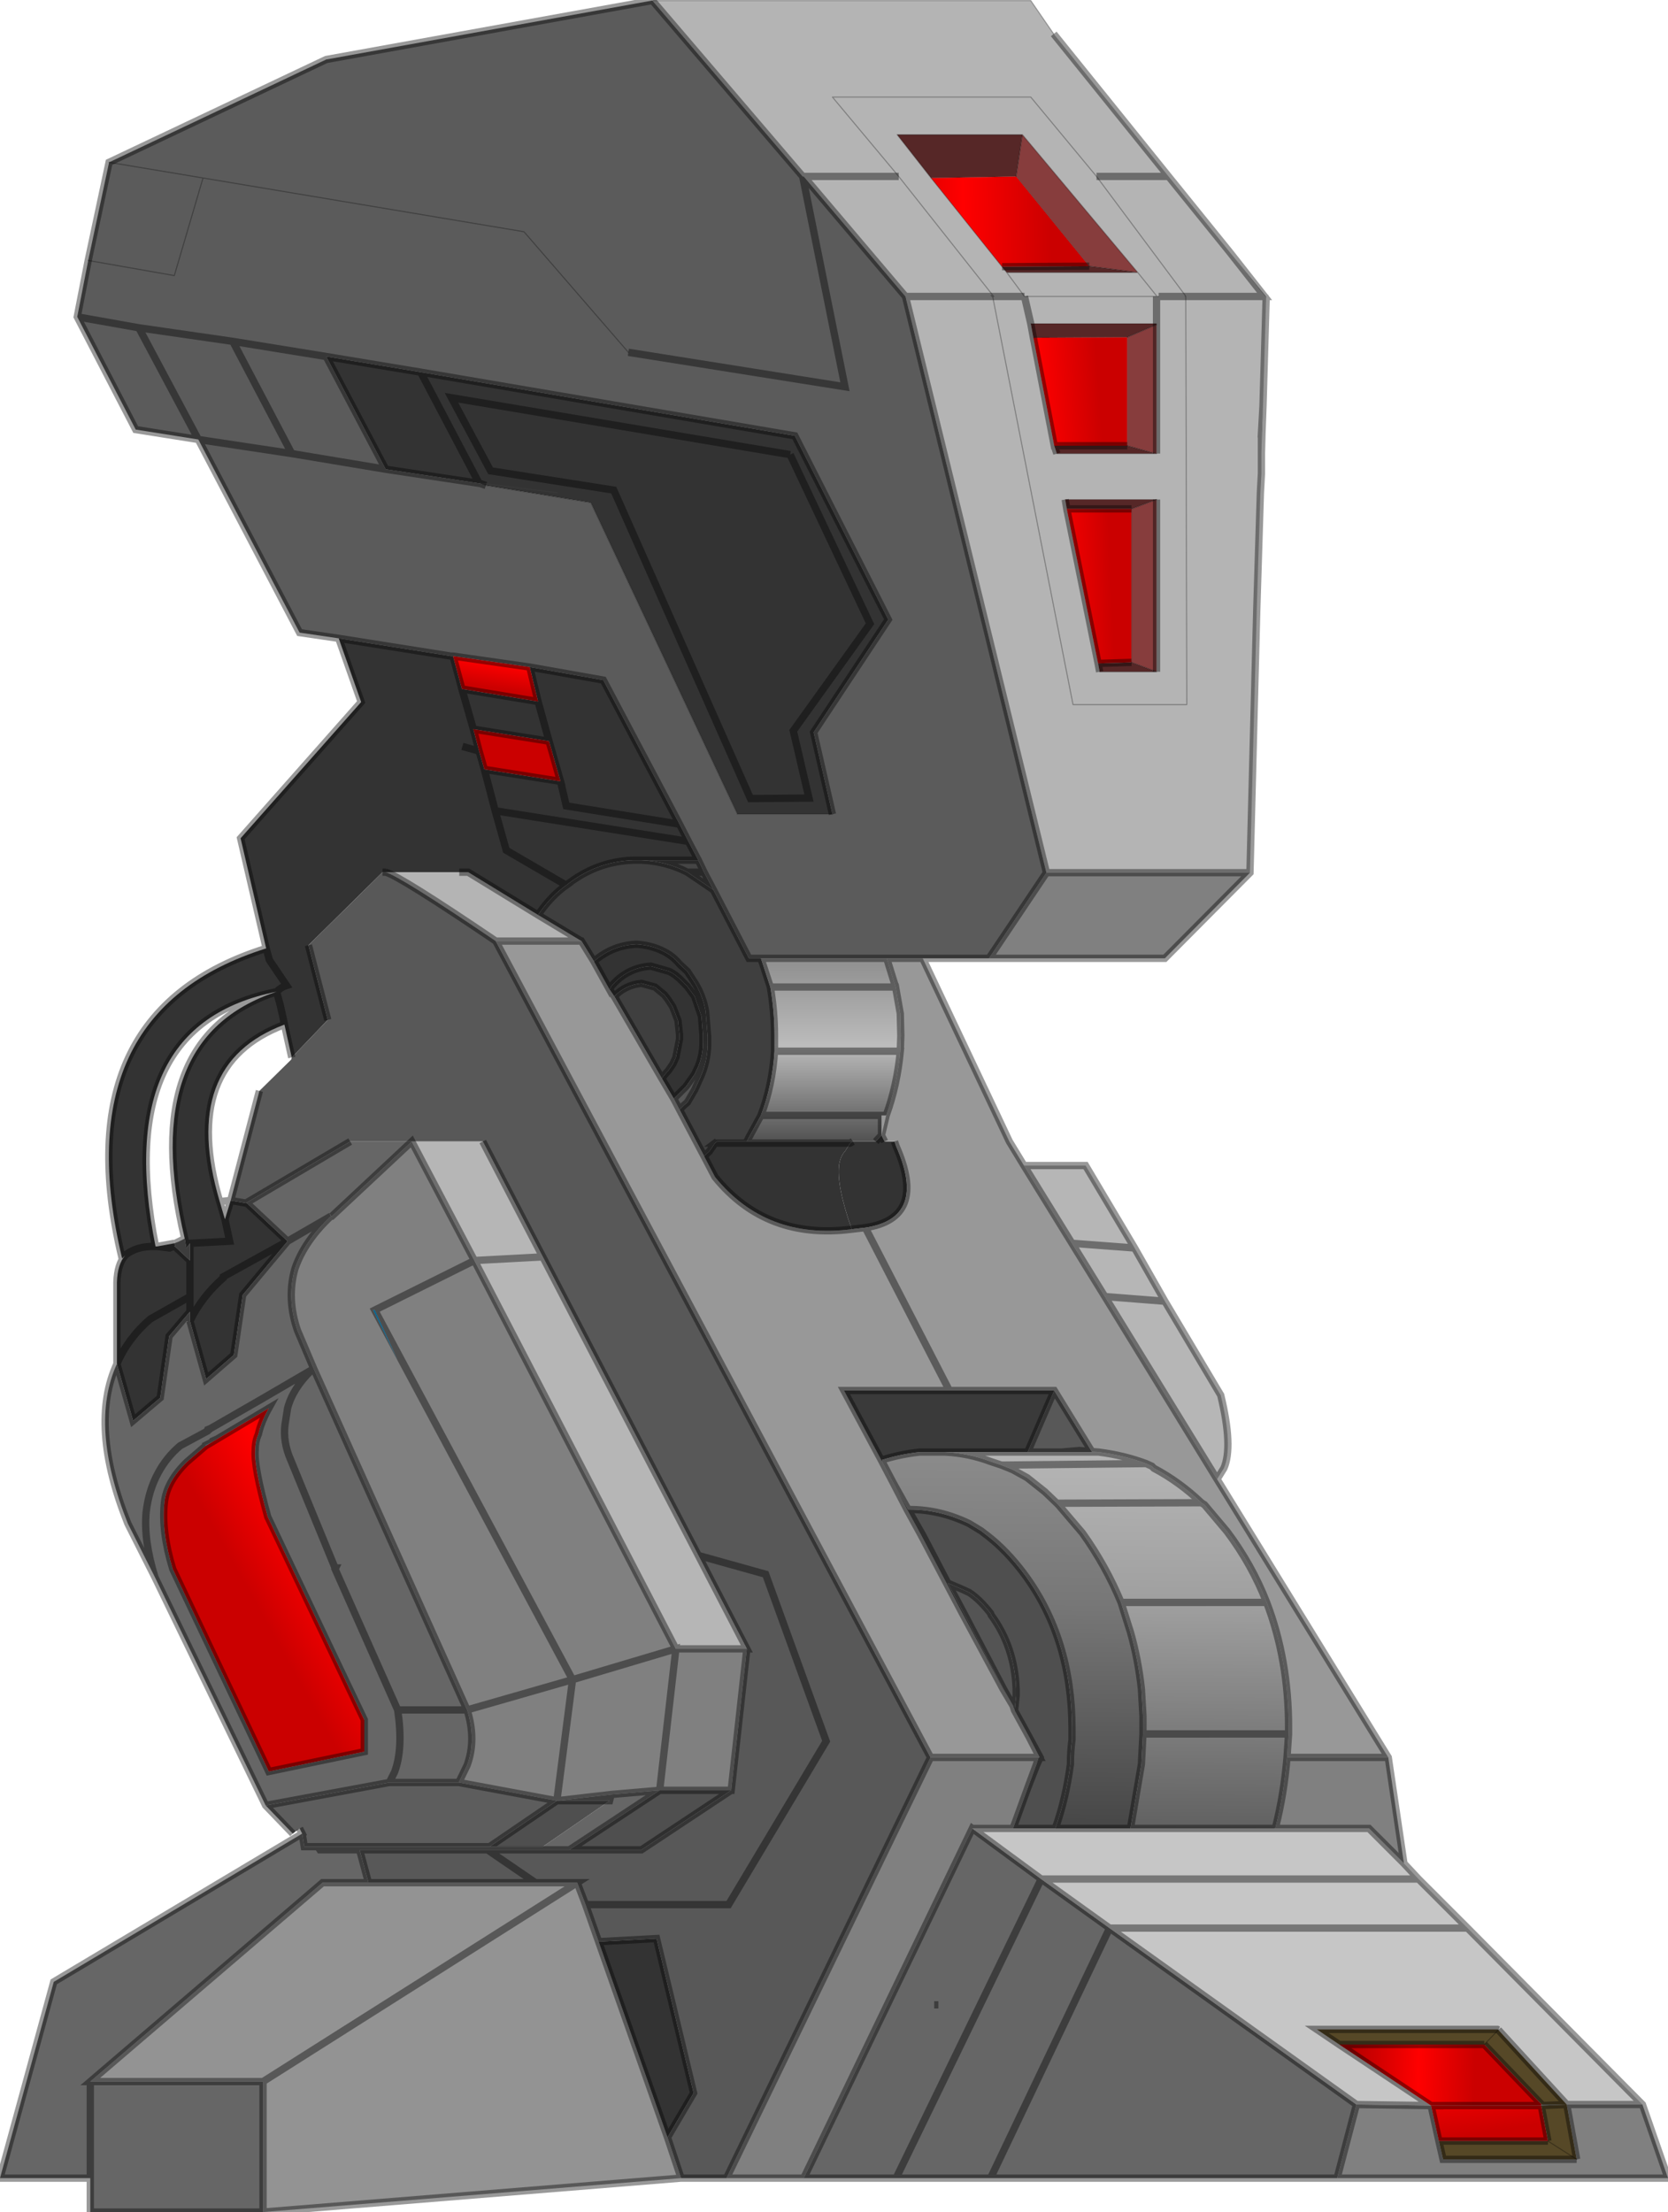 <?xml version="1.0" encoding="UTF-8" standalone="no"?>
<svg xmlns:xlink="http://www.w3.org/1999/xlink" height="211.9px" width="159.8px" xmlns="http://www.w3.org/2000/svg">
  <g transform="matrix(1.0, 0.0, 0.0, 1.0, 0.0, 0.05)">
    <path d="M100.95 3.2 L111.95 16.85 117.85 24.15 121.15 28.35 121.3 28.5 121.0 38.8 120.85 41.5 120.85 43.4 120.85 44.3 120.85 45.3 120.75 47.15 120.4 58.4 119.75 83.55 100.25 83.55 86.75 28.35 95.05 28.35 86.75 28.35 77.0 16.85 76.9 16.85 62.5 0.0 62.6 0.0 98.75 0.0 100.95 3.2 M111.95 16.85 L105.05 16.85 111.95 16.85 M97.95 12.85 L85.95 12.85 89.2 17.0 96.0 25.5 96.45 26.05 98.15 28.35 96.45 26.05 109.0 26.05 97.95 12.85 M111.0 28.35 L110.85 28.35 109.0 26.05 110.85 28.35 111.0 28.35 113.55 28.35 111.0 28.35 M113.55 28.25 L113.55 28.35 113.6 28.35 113.55 28.25 105.05 16.85 98.75 9.25 79.75 9.25 86.1 16.85 95.2 28.35 86.1 16.85 79.75 9.25 98.75 9.25 105.05 16.85 113.55 28.25 M98.15 28.35 L95.2 28.35 98.15 28.35 98.75 30.95 98.15 28.35 110.8 28.35 110.85 28.35 110.8 28.35 98.15 28.35 M95.2 28.35 L95.1 28.35 95.2 28.35 M95.05 28.35 L95.1 28.35 94.95 28.25 95.05 28.35 M98.75 30.95 L99.0 32.3 101.0 42.65 101.25 43.4 110.7 43.4 110.8 43.4 110.8 31.05 110.8 30.95 98.75 30.95 M121.15 28.35 L113.6 28.35 121.15 28.35 M110.8 28.35 L110.8 30.95 110.8 28.35 M102.05 47.8 L102.2 48.7 105.2 63.5 105.35 64.3 110.8 64.3 110.8 47.8 102.05 47.8 M113.6 28.35 L113.7 67.45 102.8 67.45 95.1 28.35 102.8 67.45 113.7 67.45 113.6 28.35 M36.95 83.5 L37.0 83.5 44.0 83.5 44.85 83.5 51.55 87.6 55.7 90.1 47.5 90.1 Q38.35 83.9 36.95 83.5 M86.1 16.85 L77.0 16.85 86.1 16.85" fill="#b4b4b4" fill-rule="evenodd" stroke="none"/>
    <path d="M117.85 24.15 L121.3 28.35 121.15 28.35 117.85 24.15" fill="#9a9a9a" fill-rule="evenodd" stroke="none"/>
    <path d="M113.55 28.35 L113.55 28.25 113.6 28.35 113.55 28.35 M95.1 28.35 L95.05 28.35 94.95 28.25 95.1 28.35" fill="#838383" fill-rule="evenodd" stroke="none"/>
    <path d="M121.3 28.35 L121.3 28.4 121.3 28.5 121.15 28.35 121.3 28.35 M121.0 38.8 L120.9 41.5 120.85 43.4 120.85 41.5 121.0 38.8 M65.25 208.6 L25.2 211.85 25.2 199.35 8.65 199.35 30.9 180.3 35.3 180.3 51.3 180.3 55.3 180.3 56.1 182.4 57.35 185.95 63.95 204.7 65.25 208.6 M120.9 41.5 L120.85 41.5 120.9 41.5 M104.6 139.0 L105.25 139.05 104.6 139.05 104.6 139.0 M55.3 180.3 L25.2 199.35 55.3 180.3" fill="#939393" fill-rule="evenodd" stroke="none"/>
    <path d="M119.75 83.55 L111.6 91.75 94.75 91.75 100.25 83.55 119.75 83.55 M133.0 168.3 L134.5 178.45 131.15 175.1 122.1 175.1 122.2 175.0 Q123.0 171.85 123.3 168.3 L133.0 168.3 M157.35 201.55 L159.8 208.6 128.1 208.6 129.95 201.55 137.1 201.65 137.85 205.05 138.25 206.8 151.05 206.8 150.1 201.55 147.65 201.65 147.7 201.55 150.1 201.55 157.35 201.55 M77.0 208.6 L69.6 208.6 89.15 168.3 99.5 168.3 99.3 168.95 98.45 171.25 97.05 175.1 93.15 175.1 77.0 208.6 M45.45 120.7 L64.75 157.9 71.55 157.9 70.05 171.45 63.2 171.45 64.75 157.9 54.85 160.85 35.9 125.45 45.45 120.7 35.9 125.45 54.85 160.85 64.75 157.9 63.2 171.45 58.55 171.85 53.35 172.45 54.85 160.85 44.75 163.75 54.85 160.85 53.35 172.45 43.95 170.7 44.75 169.05 Q45.65 166.6 44.75 163.75 L30.05 131.05 28.5 127.4 Q27.45 124.35 28.25 121.5 29.15 118.85 31.7 116.45 L31.8 116.45 39.45 109.3 45.45 120.7 M35.9 125.45 L35.75 125.45 38.1 130.25 35.9 125.45" fill="#808080" fill-rule="evenodd" stroke="none"/>
    <path d="M94.75 91.75 L88.4 91.75 84.95 91.75 72.9 91.75 71.75 91.75 68.35 85.2 67.45 83.5 66.9 82.35 65.95 80.55 65.1 78.9 57.8 65.1 50.75 63.85 43.4 62.8 43.2 62.8 32.45 61.1 28.7 60.55 19.0 42.05 13.0 41.1 7.4 30.3 8.45 24.9 10.45 15.5 31.25 5.65 62.5 0.0 76.9 16.85 77.0 16.85 86.75 28.35 100.25 83.55 94.75 91.75 M60.2 33.7 L80.95 37.0 76.9 16.85 80.95 37.0 60.2 33.7 50.2 22.15 19.45 17.0 16.7 26.35 8.45 24.9 16.7 26.35 19.45 17.0 50.2 22.15 60.2 33.7 M36.95 44.9 L45.9 46.25 45.95 46.25 46.55 46.45 56.6 48.1 70.65 77.95 79.75 77.95 77.95 70.1 85.1 59.3 76.15 41.7 40.3 35.6 31.25 34.1 36.95 44.9 27.95 43.4 19.0 42.05 13.3 31.35 7.4 30.3 13.3 31.35 19.0 42.05 27.95 43.4 36.95 44.9 M19.45 17.0 L10.45 15.5 19.45 17.0 M22.3 32.65 L27.95 43.4 22.3 32.65 13.3 31.35 22.3 32.65 31.25 34.1 22.3 32.65" fill="#5b5b5b" fill-rule="evenodd" stroke="none"/>
    <path d="M11.2 130.6 L11.2 122.8 Q11.25 121.05 12.0 120.2 L11.7 120.5 Q6.05 96.9 25.5 90.8 L23.05 80.25 34.6 67.2 32.45 61.1 43.2 62.8 43.4 62.8 44.25 65.95 51.55 67.15 52.6 70.95 51.55 67.15 50.75 63.85 57.8 65.1 65.1 78.9 65.95 80.55 66.9 82.35 61.45 82.35 60.7 82.35 Q57.15 82.45 54.25 84.75 52.9 85.7 51.75 87.3 L51.55 87.6 44.85 83.5 44.0 83.5 37.0 83.5 36.95 83.5 36.65 83.5 29.55 90.5 31.4 97.65 27.95 101.25 27.25 98.1 27.1 97.35 26.85 96.25 26.5 94.95 Q26.95 94.5 27.45 94.35 L25.8 91.9 25.5 90.8 25.8 91.9 27.45 94.35 Q26.95 94.5 26.5 94.95 L26.85 96.25 27.1 97.35 27.25 98.1 Q17.15 101.9 21.05 115.05 L21.55 116.75 22.1 114.95 23.55 115.2 23.65 115.2 27.55 118.85 21.4 122.25 21.4 122.35 Q19.3 124.2 18.2 126.5 19.3 124.2 21.4 122.35 L21.4 122.25 27.55 118.85 23.25 124.0 22.4 129.75 19.75 132.05 18.2 126.5 18.2 125.6 18.2 124.15 18.2 120.7 18.2 124.15 18.2 125.6 16.2 127.95 15.35 133.85 12.75 136.05 11.2 130.6 Q12.25 128.15 14.4 126.3 L18.2 124.15 14.4 126.3 Q12.25 128.15 11.2 130.6 M84.45 108.7 L84.75 109.3 85.7 109.3 85.85 109.75 Q88.9 116.65 82.9 117.55 L81.6 117.7 Q80.1 113.45 80.4 111.45 80.55 110.65 80.95 110.25 L81.45 109.45 81.7 109.3 83.9 109.3 84.45 108.7 M53.4 47.15 L46.1 46.25 45.95 46.25 46.1 46.25 53.4 47.15 M46.55 46.45 L45.95 46.25 45.9 46.25 36.95 44.9 31.25 34.1 40.3 35.6 76.15 41.7 85.1 59.3 77.95 70.1 79.75 77.95 70.65 77.95 56.6 48.1 46.55 46.45 46.1 46.25 46.55 46.45 M75.7 43.5 L43.25 38.05 47.0 45.05 58.8 46.9 71.9 76.45 77.5 76.4 76.0 69.95 83.35 59.7 75.7 43.5 83.35 59.7 76.0 69.95 77.5 76.4 71.9 76.45 58.8 46.9 47.0 45.05 43.25 38.05 75.7 43.5 M45.9 46.25 L40.3 35.6 45.9 46.25 M46.4 73.65 L47.45 77.65 48.5 81.4 54.25 84.75 48.5 81.4 47.45 77.65 46.4 73.65 53.7 74.8 52.6 70.95 45.35 69.8 45.9 71.9 46.4 73.65 M44.3 71.45 L45.9 71.9 44.3 71.45 M57.35 185.95 L62.9 185.65 66.45 200.45 63.95 204.7 57.35 185.95 M45.35 69.8 L44.25 65.95 45.35 69.8 M47.45 77.65 L47.65 77.65 65.95 80.55 47.65 77.65 47.45 77.65 M65.1 78.9 L54.25 77.15 53.7 74.8 54.25 77.15 65.1 78.9 M58.4 94.75 L58.55 94.45 Q60.05 92.65 62.35 92.5 L64.1 93.0 Q64.75 93.3 65.4 94.0 L65.85 94.45 66.55 95.4 67.2 97.3 67.35 99.15 67.35 99.75 Q67.35 101.0 66.9 102.1 L66.55 102.85 65.85 103.85 65.7 104.05 64.55 105.2 63.4 103.25 63.85 102.7 64.0 102.55 64.45 101.9 64.75 101.25 65.1 99.5 65.1 99.05 64.95 97.7 64.45 96.4 64.0 95.7 63.65 95.25 62.75 94.5 61.45 94.15 Q59.9 94.3 58.85 95.4 L58.4 94.75 M18.2 119.05 L22.0 118.85 21.55 116.75 22.0 118.85 18.2 119.05 17.85 119.5 17.7 118.6 Q13.15 99.35 26.5 94.95 10.65 98.1 14.9 119.35 L15.05 119.35 16.25 119.5 16.7 119.3 16.25 119.5 15.05 119.35 16.7 119.05 16.8 119.3 16.7 119.3 18.2 120.7 18.2 119.05 M14.9 119.35 Q13.05 119.3 12.0 120.2 13.05 119.3 14.9 119.35" fill="#333333" fill-rule="evenodd" stroke="none"/>
    <path d="M69.6 208.6 L65.25 208.6 63.95 204.7 66.45 200.45 62.9 185.65 57.35 185.95 56.1 182.4 69.8 182.4 79.15 166.75 73.35 150.75 66.9 148.95 73.35 150.75 79.15 166.75 69.8 182.4 56.1 182.4 55.3 180.3 51.3 180.3 35.3 180.3 34.45 177.15 46.7 177.15 54.55 177.15 61.45 177.15 70.05 171.45 71.55 157.9 66.9 148.95 52.0 120.35 46.25 109.3 39.45 109.3 33.55 109.3 23.55 115.2 22.1 114.95 24.85 104.45 27.9 101.45 27.95 101.25 31.4 97.65 29.55 90.5 36.65 83.5 36.95 83.5 Q38.35 83.9 47.5 90.1 L89.15 168.3 69.6 208.6 M101.0 133.15 L104.6 139.0 103.4 138.9 101.7 139.05 103.4 138.9 104.6 139.0 104.6 139.05 101.7 139.05 98.45 139.05 101.0 133.15 M51.3 180.3 L46.7 177.15 51.3 180.3" fill="#585858" fill-rule="evenodd" stroke="none"/>
    <path d="M128.1 208.6 L94.9 208.6 85.85 208.6 77.0 208.6 93.15 175.1 99.75 179.95 106.3 184.65 129.95 201.55 128.1 208.6 M25.2 211.85 L8.65 211.85 8.65 208.6 0.0 208.6 5.15 189.8 28.95 175.6 29.15 176.85 30.45 176.85 30.65 177.15 34.45 177.15 30.65 177.15 30.45 176.85 46.9 176.85 52.0 176.85 58.4 172.45 53.35 172.45 58.55 171.85 63.2 171.45 54.55 177.15 46.7 177.15 34.45 177.15 35.3 180.3 30.9 180.3 8.65 199.35 25.2 199.35 25.2 211.85 M25.45 172.9 L14.85 151.05 12.25 145.9 Q8.5 136.5 11.2 130.6 L12.75 136.05 15.35 133.85 16.2 127.95 18.2 125.6 18.2 126.5 19.75 132.05 22.4 129.75 23.25 124.0 27.55 118.85 23.65 115.2 23.55 115.2 33.55 109.3 39.45 109.3 31.8 116.45 31.7 116.45 Q29.15 118.85 28.25 121.5 27.45 124.35 28.5 127.4 L30.05 131.05 44.75 163.75 38.1 163.75 32.1 150.25 32.15 150.15 32.1 150.15 27.85 139.8 Q27.1 138.1 27.3 136.45 L27.55 134.85 Q28.05 132.95 29.85 131.2 L29.9 131.15 29.85 131.2 Q28.05 132.95 27.55 134.85 L27.3 136.45 Q27.1 138.1 27.85 139.8 L32.1 150.15 32.15 150.15 32.1 150.25 38.1 163.75 44.75 163.75 Q45.65 166.6 44.75 169.05 L43.95 170.7 37.3 170.7 25.45 172.9 M18.2 119.05 L18.2 120.7 16.7 119.3 16.8 119.3 16.7 119.05 17.1 118.9 18.2 120.7 17.1 118.9 17.7 118.6 17.85 119.5 18.2 119.05 M31.7 116.45 L27.55 118.85 31.7 116.45 M30.05 131.05 L30.0 131.15 29.9 131.15 Q25.05 134.0 20.15 136.8 L19.9 136.9 19.85 137.05 17.25 138.45 Q15.95 139.55 15.15 141.05 14.25 142.7 14.0 144.8 13.75 147.5 14.85 151.05 13.75 147.5 14.0 144.8 14.25 142.7 15.15 141.05 15.95 139.55 17.25 138.45 L19.85 137.05 19.9 136.9 20.15 136.8 Q25.05 134.0 29.9 131.15 L30.0 131.15 30.05 131.05 M20.3 138.1 L19.7 138.4 19.7 138.45 17.9 140.0 Q15.95 141.9 15.75 143.9 15.45 146.65 16.55 150.25 L25.75 169.65 34.9 167.75 34.9 164.7 25.65 145.25 Q24.3 140.4 24.45 138.85 24.45 138.0 24.75 137.35 25.0 136.2 25.75 134.85 L20.8 137.8 20.3 138.1 20.35 138.0 20.8 137.8 20.35 138.0 20.3 138.1 M20.15 136.8 L19.85 137.05 20.15 136.8 M37.3 170.7 L37.8 169.7 Q38.65 167.45 38.1 163.75 38.65 167.45 37.8 169.7 L37.3 170.7 M32.1 150.15 L32.1 150.25 32.1 150.15 M58.55 171.85 L58.4 172.45 58.55 171.85 M89.5 192.0 L89.9 192.0 89.5 192.0 M85.85 208.6 L99.75 179.95 85.85 208.6 M8.65 208.6 L8.65 199.35 8.65 208.6 M94.9 208.6 L106.3 184.65 94.9 208.6" fill="#666666" fill-rule="evenodd" stroke="none"/>
    <path d="M73.8 94.5 Q74.2 96.85 74.2 99.15 L74.2 100.65 Q74.0 103.9 72.9 106.8 L71.75 108.9 71.55 109.3 68.7 109.3 68.5 109.45 67.95 110.25 67.45 110.7 65.1 106.25 65.5 105.85 65.85 105.55 66.55 104.35 67.05 103.25 Q67.75 101.75 67.8 100.05 L67.8 99.3 67.6 96.85 Q67.35 95.4 66.6 94.15 L65.85 93.0 65.1 92.3 Q64.4 91.45 63.4 91.0 62.35 90.5 61.0 90.4 58.65 90.5 56.9 92.05 L55.7 90.1 51.55 87.6 51.75 87.3 Q52.9 85.7 54.25 84.75 57.15 82.45 60.7 82.35 L61.45 82.35 Q63.8 82.45 65.85 83.5 L68.35 85.2 71.75 91.75 72.9 91.75 73.8 94.5 M58.85 95.4 Q59.9 94.3 61.45 94.15 L62.75 94.5 63.65 95.25 64.0 95.7 64.45 96.4 64.95 97.7 65.1 99.05 65.1 99.5 64.75 101.25 64.45 101.9 64.0 102.55 63.85 102.7 63.4 103.25 58.85 95.4" fill="#3f3f3f" fill-rule="evenodd" stroke="none"/>
    <path d="M66.9 82.35 L67.45 83.5 68.35 85.2 65.85 83.5 Q63.8 82.45 61.45 82.35 L66.9 82.35 M65.85 83.5 L67.45 83.5 65.85 83.5" fill="#454545" fill-rule="evenodd" stroke="none"/>
    <path d="M88.4 91.75 L96.7 109.3 98.1 111.6 102.7 119.05 105.85 124.15 116.6 141.65 133.0 168.3 123.3 168.3 123.45 166.05 123.45 165.4 Q123.45 158.95 121.35 153.45 119.95 149.85 117.55 146.65 L115.4 144.1 115.1 143.9 Q113.0 141.9 110.55 140.6 L110.35 140.4 109.8 140.15 Q107.65 139.35 105.25 139.05 L104.6 139.0 101.0 133.15 90.95 133.15 82.9 117.55 90.95 133.15 80.85 133.15 84.5 139.95 85.55 141.95 86.9 144.55 88.3 147.1 92.2 154.5 96.1 161.75 97.05 163.35 97.2 163.8 98.6 166.35 99.6 168.3 99.5 168.3 89.15 168.3 47.5 90.1 55.7 90.1 56.9 92.05 58.4 94.75 58.85 95.4 63.4 103.25 64.55 105.2 65.1 106.25 67.45 110.7 68.5 112.7 Q73.4 118.75 81.6 117.7 L82.9 117.55 Q88.9 116.65 85.85 109.75 L85.7 109.3 84.75 109.3 84.45 108.7 84.9 106.8 Q85.95 103.9 86.25 100.65 L86.3 99.15 86.25 97.05 85.8 94.5 84.95 91.75 88.4 91.75" fill="#989898" fill-rule="evenodd" stroke="none"/>
    <path d="M98.1 111.6 L104.0 111.6 108.7 119.5 111.6 124.6 116.95 133.6 Q118.15 138.55 117.25 140.6 L116.6 141.65 105.85 124.15 102.7 119.05 98.1 111.6 M39.45 109.3 L46.25 109.3 52.0 120.35 66.9 148.95 71.55 157.9 64.75 157.9 45.45 120.7 39.45 109.3 M45.45 120.7 L52.0 120.35 45.45 120.7 M108.7 119.5 L102.7 119.05 108.7 119.5 M111.6 124.6 L105.85 124.15 111.6 124.6" fill="#b6b6b6" fill-rule="evenodd" stroke="none"/>
    <path d="M90.95 133.15 L101.0 133.15 98.45 139.05 90.55 139.05 89.15 139.05 88.1 139.05 Q86.25 139.25 84.5 139.8 L84.5 139.95 80.85 133.15 90.95 133.15" fill="#3a3a3a" fill-rule="evenodd" stroke="none"/>
    <path d="M99.5 168.3 L99.6 168.3 98.6 166.35 97.2 163.8 97.35 162.4 97.35 161.75 Q97.2 157.7 94.95 154.65 L94.9 154.5 Q93.85 153.15 92.85 152.5 L92.2 152.2 90.8 151.6 88.45 147.1 88.3 147.1 86.9 144.55 85.55 141.95 87.0 144.55 87.15 144.55 Q90.05 144.55 92.85 145.9 L94.0 146.6 94.65 147.1 Q96.45 148.5 98.1 150.7 102.7 156.9 102.7 165.55 L102.7 166.6 Q102.55 167.75 102.55 168.95 102.1 172.3 101.1 175.1 L97.05 175.1 98.45 171.25 99.3 168.95 99.5 168.3 M97.05 163.35 L96.1 161.75 92.2 154.5 88.3 147.1 88.45 147.1 90.8 151.6 92.35 154.5 92.2 154.5 92.35 154.5 96.15 161.75 97.05 163.35 M63.2 171.45 L70.05 171.45 61.45 177.15 54.55 177.15 63.2 171.45 M53.35 172.45 L58.4 172.45 52.0 176.85 46.9 176.85 53.35 172.45 M87.0 144.55 L86.9 144.55 87.0 144.55 88.45 147.1 87.0 144.55 M99.3 168.95 L99.35 168.95 98.45 171.25 99.35 168.95 99.3 168.95 M96.1 161.75 L96.15 161.75 96.1 161.75 M99.35 168.95 L99.65 168.3 98.6 166.35 99.65 168.3 99.35 168.95" fill="#4f4f4f" fill-rule="evenodd" stroke="none"/>
    <path d="M28.95 175.6 L28.7 175.1 28.05 175.6 25.45 172.9 37.3 170.7 43.95 170.7 53.35 172.45 46.9 176.85 30.45 176.85 29.15 176.85 28.95 175.6" fill="#5d5d5d" fill-rule="evenodd" stroke="none"/>
    <path d="M97.2 163.8 L97.05 163.35 96.15 161.75 92.35 154.5 90.8 151.6 92.2 152.2 92.85 152.5 Q93.85 153.15 94.9 154.5 L94.95 154.65 Q97.2 157.7 97.35 161.75 L97.35 162.4 97.2 163.8" fill="#545454" fill-rule="evenodd" stroke="none"/>
    <path d="M134.5 178.45 L135.9 179.95 140.6 184.65 157.35 201.55 150.1 201.55 143.55 194.4 143.45 194.35 126.15 194.35 128.3 195.8 137.1 201.65 129.95 201.55 106.3 184.65 99.75 179.95 93.15 175.1 97.05 175.1 101.1 175.1 108.3 175.1 122.1 175.1 131.15 175.1 134.5 178.45 M106.3 184.65 L140.6 184.65 106.3 184.65 M99.75 179.95 L135.9 179.95 99.75 179.95" fill="#c6c6c6" fill-rule="evenodd" stroke="none"/>
    <path d="M128.3 195.8 L126.15 194.35 143.45 194.35 143.55 194.4 142.2 195.8 143.55 194.4 150.1 201.55 151.05 206.8 148.3 205.05 151.05 206.8 138.25 206.8 137.85 205.05 148.3 205.05 147.65 201.65 150.1 201.55 147.7 201.55 142.2 195.8 128.3 195.8" fill="#564827" fill-rule="evenodd" stroke="none"/>
    <path d="M97.95 12.85 L109.0 26.05 104.35 25.45 97.35 16.85 97.95 12.85 M108.0 32.25 L110.8 31.05 110.8 43.4 110.7 43.4 108.0 42.65 108.0 32.25 M108.4 48.7 L110.8 47.8 110.8 64.3 108.4 63.4 108.4 48.7" fill="#873d3d" fill-rule="evenodd" stroke="none"/>
    <path d="M89.2 17.0 L85.95 12.85 97.95 12.85 97.35 16.85 89.2 17.0 M96.45 26.05 L96.0 25.5 104.35 25.45 109.0 26.05 96.45 26.05 M99.0 32.3 L98.75 30.95 110.8 30.95 110.8 31.05 108.0 32.25 99.0 32.3 M101.0 42.65 L108.0 42.65 110.7 43.4 101.25 43.4 101.0 42.65 M102.2 48.7 L102.05 47.8 110.8 47.8 108.4 48.7 102.2 48.7 M105.35 64.3 L105.2 63.5 108.4 63.4 110.8 64.3 105.35 64.3" fill="#562727" fill-rule="evenodd" stroke="none"/>
    <path d="M96.0 25.5 L89.2 17.0 97.35 16.85 104.35 25.45 96.0 25.5" fill="url(#gradient0)" fill-rule="evenodd" stroke="none"/>
    <path d="M99.0 32.3 L108.0 32.25 108.0 42.65 101.0 42.65 99.0 32.3" fill="url(#gradient1)" fill-rule="evenodd" stroke="none"/>
    <path d="M102.2 48.7 L108.4 48.7 108.4 63.4 105.2 63.5 102.2 48.7" fill="url(#gradient2)" fill-rule="evenodd" stroke="none"/>
    <path d="M85.8 94.5 L86.25 97.05 86.3 99.15 86.25 100.65 74.2 100.65 86.25 100.65 Q85.95 103.9 84.9 106.8 L84.45 106.8 72.9 106.8 84.45 106.8 84.45 108.7 83.9 109.3 81.7 109.3 71.55 109.3 71.75 108.9 72.9 106.8 Q74.0 103.9 74.2 100.65 L74.2 99.15 Q74.2 96.85 73.8 94.5 L85.8 94.5 73.8 94.5 72.9 91.75 84.95 91.75 85.8 94.5" fill="url(#gradient3)" fill-rule="evenodd" stroke="none"/>
    <path d="M46.4 73.65 L45.9 71.9 45.35 69.8 52.6 70.95 53.7 74.8 46.4 73.65 M43.4 62.8 L50.75 63.85 51.55 67.15 44.25 65.95 43.4 62.8" fill="url(#gradient4)" fill-rule="evenodd" stroke="none"/>
    <path d="M58.4 94.75 L56.9 92.05 Q58.65 90.5 61.0 90.4 62.35 90.5 63.4 91.0 64.4 91.45 65.1 92.3 L65.85 93.0 66.6 94.15 Q67.35 95.4 67.6 96.85 L67.8 99.3 67.8 100.05 Q67.75 101.75 67.05 103.25 L66.55 104.35 65.85 105.55 65.5 105.85 65.1 106.25 64.55 105.2 65.7 104.05 65.85 103.85 66.55 102.85 66.9 102.1 Q67.35 101.0 67.35 99.75 L67.35 99.15 67.2 97.3 66.55 95.4 65.85 94.45 65.4 94.0 Q64.75 93.3 64.1 93.0 L62.35 92.5 Q60.05 92.65 58.55 94.45 L58.4 94.75" fill="url(#gradient5)" fill-rule="evenodd" stroke="none"/>
    <path d="M71.55 109.3 L81.7 109.3 81.45 109.45 68.5 109.45 81.45 109.45 80.95 110.25 Q80.55 110.65 80.4 111.45 80.1 113.45 81.6 117.7 73.4 118.75 68.5 112.7 L67.45 110.7 67.95 110.25 68.5 109.45 68.7 109.3 71.55 109.3" fill="url(#gradient6)" fill-rule="evenodd" stroke="none"/>
    <path d="M19.7 138.45 L19.7 138.4 20.3 138.1 19.7 138.45" fill="url(#gradient7)" fill-rule="evenodd" stroke="none"/>
    <path d="M20.8 137.8 L25.75 134.85 Q25.0 136.2 24.75 137.35 24.45 138.0 24.45 138.85 24.3 140.4 25.65 145.25 L34.9 164.7 34.9 167.75 25.75 169.65 16.55 150.25 Q15.45 146.65 15.75 143.9 15.95 141.9 17.9 140.0 L19.7 138.45 20.3 138.1 20.8 137.8" fill="url(#gradient8)" fill-rule="evenodd" stroke="none"/>
    <path d="M35.9 125.45 L38.1 130.25 35.75 125.45 35.9 125.45" fill="url(#gradient9)" fill-rule="evenodd" stroke="none"/>
    <path d="M85.55 141.95 L84.5 139.95 84.5 139.8 Q86.25 139.25 88.1 139.05 L89.15 139.05 90.55 139.05 Q92.75 139.15 94.9 139.95 L95.95 140.3 96.7 140.6 97.05 140.75 98.4 141.5 100.1 142.85 101.25 143.95 101.4 144.1 103.7 146.8 Q105.95 149.95 107.4 153.45 L108.3 156.3 Q109.05 158.95 109.35 161.75 L109.5 164.35 109.5 165.45 109.5 166.05 109.35 168.95 108.3 175.1 101.1 175.1 Q102.1 172.3 102.55 168.95 102.55 167.75 102.7 166.6 L102.7 165.55 Q102.7 156.9 98.1 150.7 96.45 148.5 94.65 147.1 L94.0 146.6 92.85 145.9 Q90.05 144.55 87.15 144.55 L87.0 144.55 85.55 141.95" fill="url(#gradient10)" fill-rule="evenodd" stroke="none"/>
    <path d="M105.25 139.05 Q107.65 139.35 109.8 140.15 L110.35 140.4 110.55 140.6 Q113.0 141.9 115.1 143.9 L115.4 144.1 117.55 146.65 Q119.95 149.85 121.35 153.45 123.45 158.95 123.45 165.4 L123.45 166.05 123.3 168.3 Q123.0 171.85 122.2 175.0 L122.1 175.1 108.3 175.1 109.35 168.95 109.5 166.05 109.5 165.45 109.5 164.35 109.35 161.75 Q109.05 158.95 108.3 156.3 L107.4 153.45 Q105.95 149.95 103.7 146.8 L101.4 144.1 101.25 143.95 100.1 142.85 98.4 141.5 97.05 140.75 96.7 140.6 95.95 140.3 94.9 139.95 Q92.75 139.15 90.55 139.05 L98.45 139.05 101.7 139.05 104.6 139.05 105.25 139.05 M115.1 143.9 L101.25 143.95 115.1 143.9 M109.8 140.15 L95.95 140.3 109.8 140.15 M121.35 153.45 L107.4 153.45 121.35 153.45 M123.45 166.05 L109.5 166.05 123.45 166.05" fill="url(#gradient11)" fill-rule="evenodd" stroke="none"/>
    <path d="M128.3 195.8 L142.2 195.8 147.7 201.55 147.65 201.55 147.65 201.65 137.1 201.65 128.3 195.8" fill="url(#gradient12)" fill-rule="evenodd" stroke="none"/>
    <path d="M147.65 201.65 L148.3 205.05 137.85 205.05 137.1 201.65 147.65 201.65" fill="url(#gradient13)" fill-rule="evenodd" stroke="none"/>
    <path d="M62.6 0.0 L98.75 0.0 100.95 3.2 M89.2 17.0 L85.95 12.85 97.95 12.85 109.0 26.05 110.85 28.35 111.0 28.35 M113.55 28.35 L113.55 28.25 105.05 16.85 98.75 9.25 79.75 9.25 86.1 16.85 95.2 28.35 M98.15 28.35 L96.45 26.05 96.0 25.5 89.2 17.0 M97.35 16.85 L97.95 12.85 M95.1 28.35 L94.95 28.25 95.05 28.35 M108.0 32.25 L110.8 31.05 M98.15 28.35 L110.8 28.35 110.85 28.35 M113.6 28.35 L113.55 28.25 M104.35 25.45 L109.0 26.05 96.45 26.05 M108.0 42.65 L110.7 43.4 110.8 43.4 M108.4 48.7 L110.8 47.8 M101.25 43.4 L110.7 43.4 M95.1 28.35 L102.8 67.45 113.7 67.45 113.6 28.35 M105.35 64.3 L110.8 64.3 108.4 63.4 M60.2 33.7 L50.2 22.15 19.45 17.0 16.7 26.35 8.45 24.9 M46.1 46.25 L46.55 46.45 56.6 48.1 70.65 77.95 79.75 77.95 M10.45 15.5 L19.45 17.0 M142.2 195.8 L143.55 194.4 M148.3 205.05 L151.05 206.8" fill="none" stroke="#000000" stroke-linecap="round" stroke-linejoin="round" stroke-opacity="0.302" stroke-width="0.1"/>
    <path d="M100.95 3.2 L111.95 16.85 117.85 24.15 M121.3 28.4 L121.3 28.5 121.0 38.8 120.9 41.5 120.85 43.4 120.85 44.3 120.85 45.3 120.75 47.15 120.4 58.4 119.75 83.55 111.6 91.75 94.75 91.75 88.4 91.75 96.7 109.3 98.1 111.6 104.0 111.6 108.7 119.5 111.6 124.6 116.95 133.6 Q118.15 138.55 117.25 140.6 L116.6 141.65 133.0 168.3 134.5 178.45 135.9 179.95 140.6 184.65 157.35 201.55 159.8 208.6 128.1 208.6 94.9 208.6 85.85 208.6 77.0 208.6 69.6 208.6 65.25 208.6 25.2 211.85 8.65 211.85 8.65 208.6 0.0 208.6 5.15 189.8 28.95 175.6 28.7 175.1 M28.05 175.6 L25.45 172.9 14.85 151.05 12.25 145.9 Q8.5 136.5 11.2 130.6 L11.2 122.8 Q11.25 121.05 12.0 120.2 L11.7 120.5 Q6.05 96.9 25.5 90.8 L23.05 80.25 34.6 67.2 32.45 61.1 28.7 60.55 19.0 42.05 13.0 41.1 7.4 30.3 8.45 24.9 10.45 15.5 31.25 5.65 62.5 0.0 62.6 0.0 M105.05 16.85 L111.95 16.85 M111.0 28.35 L113.55 28.35 113.6 28.35 121.15 28.35 117.85 24.15 M95.2 28.35 L98.15 28.35 M95.1 28.35 L95.2 28.35 M95.05 28.35 L95.1 28.35 M95.05 28.35 L86.75 28.35 100.25 83.55 119.75 83.55 M98.75 30.95 L99.0 32.3 101.0 42.65 108.0 42.65 M110.8 31.05 L110.8 30.95 110.8 28.35 M98.75 30.95 L98.15 28.35 M121.15 28.35 L121.3 28.5 M121.15 28.35 L121.3 28.35 M110.8 43.4 L110.8 31.05 M102.05 47.8 L102.2 48.7 108.4 48.7 M121.0 38.8 L120.85 41.5 120.9 41.5 M120.85 43.4 L120.85 41.5 M101.0 42.65 L101.25 43.4 M96.0 25.5 L104.35 25.45 M105.2 63.5 L105.35 64.3 M108.4 63.4 L105.2 63.5 102.2 48.7 M84.95 91.75 L88.4 91.75 M86.25 100.65 L86.3 99.15 86.25 97.05 85.8 94.5 73.8 94.5 Q74.2 96.85 74.2 99.15 L74.2 100.65 86.25 100.65 Q85.95 103.9 84.9 106.8 L84.45 108.7 84.75 109.3 M85.7 109.3 L85.85 109.75 Q88.9 116.65 82.9 117.55 L90.95 133.15 101.0 133.15 104.6 139.0 105.25 139.05 Q107.65 139.35 109.8 140.15 L110.35 140.4 110.55 140.6 Q113.0 141.9 115.1 143.9 L115.4 144.1 117.55 146.65 Q119.95 149.85 121.35 153.45 123.45 158.95 123.45 165.4 L123.45 166.05 123.3 168.3 133.0 168.3 M85.8 94.5 L84.95 91.75 72.9 91.75 73.8 94.5 M94.75 91.75 L100.25 83.55 M110.8 64.3 L110.8 47.8 M86.75 28.35 L77.0 16.85 76.9 16.85 80.95 37.0 60.2 33.7 M76.9 16.85 L62.5 0.0 M46.55 46.45 L45.95 46.25 45.9 46.25 36.95 44.9 27.95 43.4 19.0 42.05 13.3 31.35 7.4 30.3 M79.75 77.95 L77.95 70.1 85.1 59.3 76.15 41.7 40.3 35.6 45.9 46.25 M75.7 43.5 L83.35 59.7 76.0 69.95 77.5 76.4 71.9 76.45 58.8 46.9 47.0 45.05 43.25 38.05 75.7 43.5 M40.3 35.6 L31.25 34.1 36.95 44.9 M13.3 31.35 L22.3 32.65 31.25 34.1 M27.95 43.4 L22.3 32.65 M36.95 83.5 L37.0 83.5 M44.0 83.5 L44.85 83.5 51.55 87.6 51.75 87.3 Q52.9 85.7 54.25 84.75 L48.5 81.4 47.45 77.65 46.4 73.65 45.9 71.9 44.3 71.45 M36.95 83.5 L36.65 83.5 M29.55 90.5 L31.4 97.65 M24.85 104.45 L22.1 114.95 23.55 115.2 33.55 109.3 M46.25 109.3 L52.0 120.35 66.9 148.95 73.35 150.75 79.15 166.75 69.8 182.4 56.1 182.4 57.35 185.95 62.9 185.65 66.45 200.45 63.95 204.7 65.25 208.6 M25.5 90.8 L25.8 91.9 27.45 94.35 Q26.95 94.5 26.5 94.95 L26.85 96.25 27.1 97.35 27.25 98.1 27.95 101.25 M32.45 61.1 L43.2 62.8 43.4 62.8 50.75 63.85 57.8 65.1 65.1 78.9 65.95 80.55 66.9 82.35 67.45 83.5 68.35 85.2 71.75 91.75 72.9 91.75 M44.25 65.95 L45.35 69.8 52.6 70.95 51.55 67.15 44.25 65.95 43.4 62.8 M45.9 71.9 L45.35 69.8 M50.75 63.85 L51.55 67.15 M61.45 82.35 L60.7 82.35 Q57.15 82.45 54.25 84.75 M53.7 74.8 L54.25 77.15 65.1 78.9 M65.95 80.55 L47.65 77.65 47.45 77.65 M56.9 92.05 L58.4 94.75 58.55 94.45 Q60.05 92.65 62.35 92.5 L64.1 93.0 Q64.75 93.3 65.4 94.0 L65.85 94.45 66.55 95.4 67.2 97.3 67.35 99.15 67.35 99.75 Q67.35 101.0 66.9 102.1 L66.55 102.85 65.85 103.85 65.7 104.05 64.55 105.2 65.1 106.25 65.5 105.85 65.85 105.55 66.55 104.35 67.05 103.25 Q67.75 101.75 67.8 100.05 L67.8 99.3 67.6 96.85 Q67.35 95.4 66.6 94.15 L65.85 93.0 65.1 92.3 Q64.4 91.45 63.4 91.0 62.35 90.5 61.0 90.4 58.65 90.5 56.9 92.05 L55.7 90.1 47.5 90.1 89.15 168.3 99.5 168.3 99.6 168.3 98.6 166.35 97.2 163.8 97.05 163.35 96.1 161.75 92.2 154.5 88.3 147.1 86.9 144.55 85.55 141.95 84.5 139.95 80.85 133.15 90.95 133.15 M58.4 94.75 L58.85 95.4 Q59.9 94.3 61.45 94.15 L62.75 94.5 63.65 95.25 64.0 95.7 64.45 96.4 64.95 97.7 65.1 99.05 65.1 99.5 64.75 101.25 64.45 101.9 64.0 102.55 63.85 102.7 63.4 103.25 64.55 105.2 M51.55 87.6 L55.7 90.1 M68.35 85.2 L65.85 83.5 Q63.8 82.45 61.45 82.35 L66.9 82.35 M67.45 83.5 L65.85 83.5 M52.6 70.95 L53.7 74.8 46.4 73.65 M47.5 90.1 Q38.35 83.9 36.95 83.5 M74.2 100.65 Q74.0 103.9 72.9 106.8 L84.45 106.8 84.9 106.8 M72.9 106.8 L71.75 108.9 71.55 109.3 M83.9 109.3 L84.45 108.7 84.45 106.8 M68.7 109.3 L68.5 109.45 81.45 109.45 81.7 109.3 M67.45 110.7 L67.95 110.25 68.5 109.45 M65.1 106.25 L67.45 110.7 68.5 112.7 Q73.4 118.75 81.6 117.7 M52.0 120.35 L45.45 120.7 64.75 157.9 71.55 157.9 66.9 148.95 M22.1 114.95 L21.55 116.75 22.0 118.85 18.2 119.05 18.2 120.7 18.2 124.15 18.2 125.6 18.2 126.5 Q19.3 124.2 21.4 122.35 L21.4 122.25 27.55 118.85 23.65 115.2 23.55 115.2 M21.55 116.75 L21.05 115.05 Q17.15 101.9 27.25 98.1 M21.05 115.05 L22.1 114.95 M31.7 116.45 L31.8 116.45 39.45 109.3 45.45 120.7 35.9 125.45 54.85 160.85 64.75 157.9 63.2 171.45 70.05 171.45 71.55 157.9 M31.7 116.45 Q29.15 118.85 28.25 121.5 27.45 124.35 28.5 127.4 L30.05 131.05 44.75 163.75 54.85 160.85 53.35 172.45 58.55 171.85 63.2 171.45 54.55 177.15 61.45 177.15 70.05 171.45 M27.55 118.85 L31.7 116.45 M12.0 120.2 Q13.05 119.3 14.9 119.35 10.65 98.1 26.5 94.95 13.15 99.35 17.7 118.6 L17.85 119.5 18.2 119.05 M15.05 119.35 L14.9 119.35 M16.7 119.05 L16.8 119.3 16.7 119.3 18.2 120.7 17.1 118.9 17.7 118.6 M16.7 119.3 L16.25 119.5 15.05 119.35 16.7 119.05 M18.2 125.6 L16.2 127.95 15.35 133.85 12.75 136.05 11.2 130.6 Q12.25 128.15 14.4 126.3 L18.2 124.15 M27.55 118.85 L23.25 124.0 22.4 129.75 19.75 132.05 18.2 126.5 M14.85 151.05 Q13.75 147.5 14.0 144.8 14.25 142.7 15.15 141.05 15.95 139.55 17.25 138.45 L19.85 137.05 19.9 136.9 20.15 136.8 Q25.05 134.0 29.9 131.15 L30.0 131.15 30.05 131.05 M19.7 138.45 L19.7 138.4 20.3 138.1 20.35 138.0 20.8 137.8 25.75 134.85 Q25.0 136.2 24.75 137.35 24.45 138.0 24.45 138.85 24.3 140.4 25.65 145.25 L34.9 164.7 34.9 167.75 25.75 169.65 16.55 150.25 Q15.45 146.65 15.75 143.9 15.95 141.9 17.9 140.0 L19.7 138.45 20.3 138.1 20.8 137.8 M19.85 137.05 L20.15 136.8 M29.9 131.15 L29.85 131.2 Q28.05 132.95 27.55 134.85 L27.3 136.45 Q27.1 138.1 27.85 139.8 L32.1 150.15 32.15 150.15 32.1 150.25 38.1 163.75 44.75 163.75 Q45.65 166.6 44.75 169.05 L43.95 170.7 53.35 172.45 58.4 172.45 58.55 171.85 M32.1 150.25 L32.1 150.15 M38.1 163.75 Q38.65 167.45 37.8 169.7 L37.3 170.7 43.95 170.7 M37.3 170.7 L25.45 172.9 M35.3 180.3 L30.9 180.3 8.65 199.35 25.2 199.35 55.3 180.3 51.3 180.3 35.3 180.3 34.45 177.15 30.65 177.15 30.45 176.85 29.15 176.85 28.95 175.6 M54.55 177.15 L46.7 177.15 51.3 180.3 M56.1 182.4 L55.3 180.3 M46.9 176.85 L30.45 176.85 M53.35 172.45 L46.9 176.85 M46.7 177.15 L34.45 177.15 M102.7 119.05 L108.7 119.5 M82.9 117.55 L81.6 117.7 M84.5 139.95 L84.5 139.8 Q86.25 139.25 88.1 139.05 L89.15 139.05 90.55 139.05 98.45 139.05 101.0 133.15 M85.55 141.95 L87.0 144.55 87.15 144.55 Q90.05 144.55 92.85 145.9 L94.0 146.6 94.65 147.1 Q96.45 148.5 98.1 150.7 102.7 156.9 102.7 165.55 L102.7 166.6 Q102.55 167.75 102.55 168.95 102.1 172.3 101.1 175.1 L108.3 175.1 109.35 168.95 109.5 166.05 109.5 165.45 109.5 164.35 109.35 161.75 Q109.05 158.95 108.3 156.3 L107.4 153.45 Q105.95 149.95 103.7 146.8 L101.4 144.1 101.25 143.95 100.1 142.85 98.4 141.5 97.05 140.75 96.7 140.6 95.95 140.3 94.9 139.95 Q92.75 139.15 90.55 139.05 M90.8 151.6 L88.45 147.1 88.3 147.1 M87.0 144.55 L88.45 147.1 M86.9 144.55 L87.0 144.55 M101.7 139.05 L103.4 138.9 104.6 139.0 104.6 139.05 105.25 139.05 M101.7 139.05 L104.6 139.05 M105.85 124.15 L111.6 124.6 M101.25 143.95 L115.1 143.9 M116.6 141.65 L105.85 124.15 102.7 119.05 98.1 111.6 M95.95 140.3 L109.8 140.15 M98.45 139.05 L101.7 139.05 M107.4 153.45 L121.35 153.45 M90.8 151.6 L92.2 152.2 92.85 152.5 Q93.85 153.15 94.9 154.5 L94.95 154.65 Q97.2 157.7 97.35 161.75 L97.35 162.4 97.2 163.8 M92.2 154.5 L92.35 154.5 90.8 151.6 M96.15 161.75 L96.1 161.75 M98.45 171.25 L99.35 168.95 99.3 168.95 98.45 171.25 97.05 175.1 101.1 175.1 M99.3 168.95 L99.5 168.3 M98.6 166.35 L99.65 168.3 99.35 168.95 M92.35 154.5 L96.15 161.75 97.05 163.35 M89.9 192.0 L89.5 192.0 M99.75 179.95 L93.15 175.1 77.0 208.6 M93.15 175.1 L97.05 175.1 M106.3 184.65 L99.75 179.95 85.85 208.6 M143.55 194.4 L143.45 194.35 126.15 194.35 128.3 195.8 142.2 195.8 M143.55 194.4 L150.1 201.55 157.35 201.55 M122.1 175.1 L131.15 175.1 134.5 178.45 M123.3 168.3 Q123.0 171.85 122.2 175.0 L122.1 175.1 108.3 175.1 M140.6 184.65 L106.3 184.65 129.95 201.55 137.1 201.65 128.3 195.8 M135.9 179.95 L99.75 179.95 M109.5 166.05 L123.45 166.05 M58.85 95.4 L63.4 103.25 M77.0 16.85 L86.1 16.85 M151.05 206.8 L150.1 201.55 147.65 201.65 148.3 205.05 M151.05 206.8 L138.25 206.8 137.85 205.05 137.1 201.65 147.65 201.65 147.65 201.55 147.7 201.55 142.2 195.8 M128.1 208.6 L129.95 201.55 M137.85 205.05 L148.3 205.05 M25.2 199.35 L25.2 211.85 M8.65 199.35 L8.65 208.6 M63.95 204.7 L57.35 185.95 M89.15 168.3 L69.6 208.6 M106.3 184.65 L94.9 208.6" fill="none" stroke="#000000" stroke-width="0.7" stroke-opacity="0.4"/>
    <path d="M89.2 17.0 L97.35 16.85 M99.0 32.3 L108.0 32.25 M110.8 30.95 L98.75 30.95 M108.0 42.65 L108.0 32.25 M110.8 47.8 L102.05 47.8 M104.35 25.45 L97.35 16.85 M108.4 48.7 L108.4 63.4" fill="none" stroke="#000000" stroke-linecap="round" stroke-linejoin="round" stroke-opacity="0.298" stroke-width="0.05"/>
    <path d="M45.95 46.25 L46.1 46.25 53.4 47.15" fill="none" stroke="#454545" stroke-linecap="round" stroke-linejoin="round" stroke-opacity="0.302" stroke-width="0.1"/>
  </g>
  <defs>
    <linearGradient gradientTransform="matrix(-0.014, 3.0E-4, -1.0E-4, -0.005, 89.2, 21.4)" gradientUnits="userSpaceOnUse" id="gradient0" spreadMethod="pad" x1="-819.2" x2="819.2">
      <stop offset="0.0" stop-color="#cb0000"/>
      <stop offset="0.365" stop-color="#ff0000"/>
      <stop offset="0.808" stop-color="#b40000"/>
    </linearGradient>
    <linearGradient gradientTransform="matrix(-0.01, 7.0E-4, -5.0E-4, -0.007, 97.1, 37.95)" gradientUnits="userSpaceOnUse" id="gradient1" spreadMethod="pad" x1="-819.2" x2="819.2">
      <stop offset="0.0" stop-color="#cb0000"/>
      <stop offset="0.365" stop-color="#ff0000"/>
      <stop offset="0.808" stop-color="#b40000"/>
    </linearGradient>
    <linearGradient gradientTransform="matrix(-0.009, 4.0E-4, -4.0E-4, -0.009, 99.1, 56.2)" gradientUnits="userSpaceOnUse" id="gradient2" spreadMethod="pad" x1="-819.2" x2="819.2">
      <stop offset="0.0" stop-color="#cb0000"/>
      <stop offset="0.365" stop-color="#ff0000"/>
      <stop offset="0.808" stop-color="#b40000"/>
    </linearGradient>
    <linearGradient gradientTransform="matrix(0.0, -0.013, 0.011, 0.0, 77.35, 103.05)" gradientUnits="userSpaceOnUse" id="gradient3" spreadMethod="pad" x1="-819.2" x2="819.2">
      <stop offset="0.082" stop-color="#333333"/>
      <stop offset="0.639" stop-color="#bcbcbc"/>
      <stop offset="1.0" stop-color="#929292"/>
    </linearGradient>
    <linearGradient gradientTransform="matrix(6.0E-4, -0.004, 0.005, 8.0E-4, 47.7, 62.55)" gradientUnits="userSpaceOnUse" id="gradient4" spreadMethod="pad" x1="-819.2" x2="819.2">
      <stop offset="0.0" stop-color="#cb0000"/>
      <stop offset="0.365" stop-color="#ff0000"/>
      <stop offset="0.808" stop-color="#b40000"/>
    </linearGradient>
    <radialGradient cx="0" cy="0" gradientTransform="matrix(0.021, 0.0, 0.0, 0.019, 64.3, 105.0)" gradientUnits="userSpaceOnUse" id="gradient5" r="819.2" spreadMethod="pad">
      <stop offset="0.02" stop-color="#585858"/>
      <stop offset="0.769" stop-color="#333333"/>
    </radialGradient>
    <linearGradient gradientTransform="matrix(0.0, -0.015, 0.011, 0.0, 76.6, 99.35)" gradientUnits="userSpaceOnUse" id="gradient6" spreadMethod="pad" x1="-819.2" x2="819.2">
      <stop offset="0.082" stop-color="#333333"/>
      <stop offset="0.639" stop-color="#bcbcbc"/>
      <stop offset="1.0" stop-color="#929292"/>
    </linearGradient>
    <radialGradient cx="0" cy="0" gradientTransform="matrix(0.032, 0.0, 0.0, 0.032, 17.2, 141.95)" gradientUnits="userSpaceOnUse" id="gradient7" r="819.2" spreadMethod="pad">
      <stop offset="0.0" stop-color="#00bfff"/>
      <stop offset="1.0" stop-color="#005fc9"/>
    </radialGradient>
    <linearGradient gradientTransform="matrix(0.011, -0.006, 0.01, 0.018, 33.85, 149.25)" gradientUnits="userSpaceOnUse" id="gradient8" spreadMethod="pad" x1="-819.2" x2="819.2">
      <stop offset="0.0" stop-color="#cb0000"/>
      <stop offset="0.365" stop-color="#ff0000"/>
      <stop offset="0.808" stop-color="#b40000"/>
    </linearGradient>
    <radialGradient cx="0" cy="0" gradientTransform="matrix(0.053, 0.0, 0.0, 0.053, 39.3, 114.65)" gradientUnits="userSpaceOnUse" id="gradient9" r="819.2" spreadMethod="pad">
      <stop offset="0.0" stop-color="#00bfff"/>
      <stop offset="1.0" stop-color="#005fc9"/>
    </radialGradient>
    <linearGradient gradientTransform="matrix(4.0E-4, -0.033, 0.012, 1.0E-4, 105.7, 161.1)" gradientUnits="userSpaceOnUse" id="gradient10" spreadMethod="pad" x1="-819.2" x2="819.2">
      <stop offset="0.082" stop-color="#333333"/>
      <stop offset="0.639" stop-color="#777777"/>
      <stop offset="1.0" stop-color="#929292"/>
    </linearGradient>
    <linearGradient gradientTransform="matrix(4.0E-4, -0.033, 0.012, 1.0E-4, 105.7, 161.1)" gradientUnits="userSpaceOnUse" id="gradient11" spreadMethod="pad" x1="-819.2" x2="819.2">
      <stop offset="0.082" stop-color="#484848"/>
      <stop offset="0.639" stop-color="#9f9f9f"/>
      <stop offset="1.0" stop-color="#bdbdbd"/>
    </linearGradient>
    <linearGradient gradientTransform="matrix(-0.009, -4.0E-4, 1.0E-4, -0.004, 133.9, 198.4)" gradientUnits="userSpaceOnUse" id="gradient12" spreadMethod="pad" x1="-819.2" x2="819.2">
      <stop offset="0.0" stop-color="#cb0000"/>
      <stop offset="0.365" stop-color="#ff0000"/>
      <stop offset="0.808" stop-color="#b40000"/>
    </linearGradient>
    <linearGradient gradientTransform="matrix(-0.002, -0.01, 0.006, -0.001, 141.05, 196.0)" gradientUnits="userSpaceOnUse" id="gradient13" spreadMethod="pad" x1="-819.2" x2="819.2">
      <stop offset="0.0" stop-color="#cb0000"/>
      <stop offset="0.365" stop-color="#ff0000"/>
      <stop offset="0.808" stop-color="#b40000"/>
    </linearGradient>
  </defs>
</svg>

